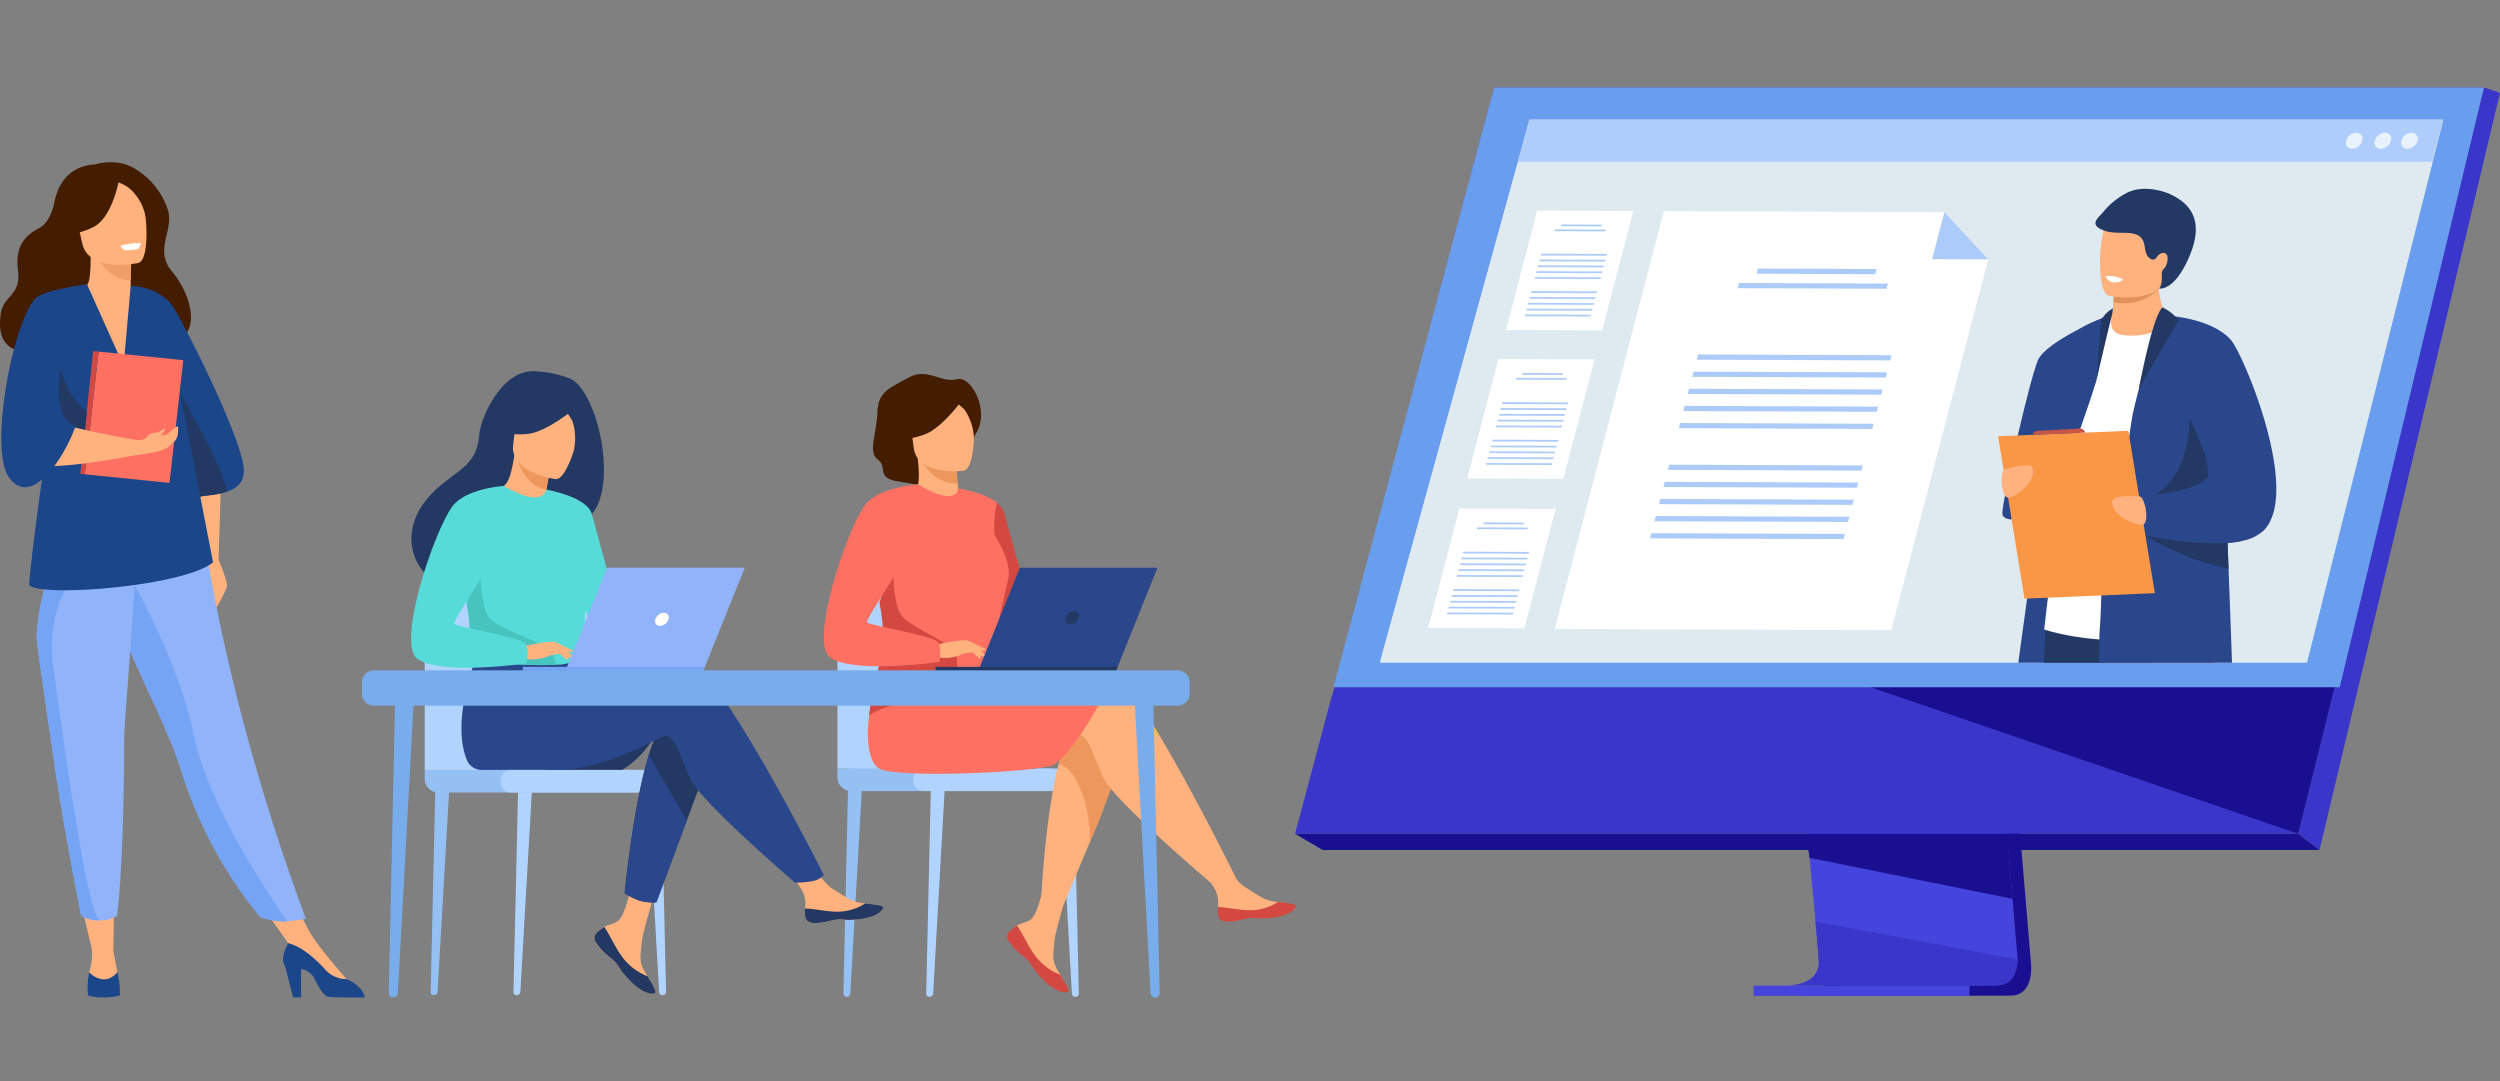 <svg xmlns="http://www.w3.org/2000/svg" xmlns:xlink="http://www.w3.org/1999/xlink" width="400" height="173" viewBox="0 0 400 173">
  <rect x="0" y="0" width="400" height="173" fill="#808080" stroke="none"/>
  <defs>
    <clipPath id="clip-path">
      <rect id="Rectángulo_360480" data-name="Rectángulo 360480" width="400" height="145.602" fill="none"/>
    </clipPath>
  </defs>
  <g id="Grupo_1027063" data-name="Grupo 1027063" transform="translate(-1020 -6085)">
    <rect id="Rectángulo_359687" data-name="Rectángulo 359687" width="400" height="173" transform="translate(1020 6085)" fill="none"/>
    <g id="Grupo_1027062" data-name="Grupo 1027062" transform="translate(1020 6099)">
      <g id="Grupo_1027061" data-name="Grupo 1027061" clip-path="url(#clip-path)">
        <path id="Trazado_770386" data-name="Trazado 770386" d="M155.437,56.273c3.538-3.53.183-10.28-2.347-9.6s-4.684-1.941-7.719-.257-4.916,2.249-4.993,5.579-1.592,6.35.084,7.547-.471,2.944,3.36,3.511,5.475,1.386,7.309-.908,4.306-5.869,4.306-5.869" fill="#441d00"/>
        <path id="Trazado_770387" data-name="Trazado 770387" d="M148.749,145.493H148.7a.508.508,0,0,1-.508-.521l.771-33.948,2.273-.265L149.3,144.975a.55.55,0,0,1-.549.518" fill="#b0d4ff"/>
        <path id="Trazado_770388" data-name="Trazado 770388" d="M135.5,145.493h-.049a.508.508,0,0,1-.508-.521l.771-33.948,2.273-.265-1.938,34.216a.55.55,0,0,1-.549.518" fill="#95c0f4"/>
        <path id="Trazado_770389" data-name="Trazado 770389" d="M172.055,145.493h.049a.508.508,0,0,0,.508-.521l-.771-33.948-2.273-.265,1.938,34.216a.55.55,0,0,0,.549.518" fill="#b0d4ff"/>
        <path id="Trazado_770390" data-name="Trazado 770390" d="M134,108.95V86.031a7.3,7.3,0,0,1,7.3-7.3h16.512a7.3,7.3,0,0,1,7.3,7.3v23.795Z" fill="#b0d4ff"/>
        <path id="Trazado_770391" data-name="Trazado 770391" d="M168.072,112.569H136.19A2.193,2.193,0,0,1,134,110.377v-1.426h34.075Z" fill="#95c0f4"/>
        <path id="Trazado_770392" data-name="Trazado 770392" d="M171.892,112.569h-24.12a1.621,1.621,0,0,1-1.621-1.621v-.376a1.621,1.621,0,0,1,1.621-1.621h24.12a1.621,1.621,0,0,1,1.621,1.621v.376a1.621,1.621,0,0,1-1.621,1.621" fill="#b0d4ff"/>
        <path id="Trazado_770393" data-name="Trazado 770393" d="M170.956,103.24a15.352,15.352,0,0,1-5.341,5.706H153.237s19.524-8.847,17.719-5.706" fill="#233862"/>
        <path id="Trazado_770394" data-name="Trazado 770394" d="M162.185,135.4c-.323.37-.651.354-.491.795l.281.117c.295.816,1.111,1.054,2.244,1.964.145.117.192.322.3.421.03.026.066.278.094.3s.258.285.28.3c1.057.974.23.619,2.128,2.6,2.164,2.252,2.616,2.31,3.04,2.1.358-.174.39-.688-.417-2.03l-.117-.2c-.108-.178-.215-.359-.321-.539-.947-1.615-.7-2.373-.479-4.777.182-1.954,3.039-10.915,3.039-10.915l-4.147-.715s-1.249,7.136-2.625,8.235c-.736.586-1.56.593-2.267,1.027q-.075.045-.147.093c-.4.267-.076.842-.4,1.213" fill="#ffb27d"/>
        <path id="Trazado_770395" data-name="Trazado 770395" d="M161.449,135.094a1.143,1.143,0,0,0-.2,1.224l0,.006a8.809,8.809,0,0,0,2.408,2.628c.143.119.269.228.381.33l.087.078.067.06c1.056.974.658,1.2,2.556,3.173,2.165,2.252,3.655,2.292,4.079,2.087.358-.175-.37-1.369-1.178-2.711a9.23,9.23,0,0,1-3.858-2.843c-1.3-1.663-2.172-3.8-3.059-5.037q-.075.045-.147.093a5.405,5.405,0,0,0-1.135.912" fill="#d34942"/>
        <path id="Trazado_770396" data-name="Trazado 770396" d="M195.153,132.286c.256,1.28,1.679.826,3.718.327s1.541-.029,4.442-.35,3.138-.668,3.227-1.1c.079-.383-.559-.671-2.1-.848-.193-.021-.388-.045-.582-.069-1.736-.218-3.008-1.339-4.585-2.259-1.494-.871-3.723-4.422-3.723-4.422l-3.979.315s2.088,3.172,2.9,4.551a4.808,4.808,0,0,1,.39,2.711c-.031.45.2.692.293,1.143" fill="#ffb27d"/>
        <path id="Trazado_770397" data-name="Trazado 770397" d="M199.011,133.073c2.039-.5,1.554.094,4.456-.227s3.78-1.4,3.869-1.835c.079-.383-1.355-.517-2.892-.7l-.015.03a8.179,8.179,0,0,1-4.155,1.292c-1.969.047-4.054-.517-5.413-.495a5.137,5.137,0,0,0,.03,1.362c.256,1.28,2.081,1.066,4.12.568" fill="#d34942"/>
        <path id="Trazado_770398" data-name="Trazado 770398" d="M179.641,107.06l-3.72,10.01-5.736,13.648a4.067,4.067,0,0,0-1.7-.814c-1.162-.336-1.858-.613-1.858-.613s.711-14.635,3.226-22.691a14.364,14.364,0,0,1,2.165-4.682c3.9-4.608,7.623,5.142,7.623,5.142" fill="#ffb27d"/>
        <path id="Trazado_770399" data-name="Trazado 770399" d="M175.922,117.07l3.72-10.01a18.14,18.14,0,0,0-2.979-5.045,27.833,27.833,0,0,0-4.28-.486,5.15,5.15,0,0,0-.364.39,14.357,14.357,0,0,0-2.165,4.681c-.162.519-.316,1.065-.463,1.633,2.977.668,5.146,7.109,4.982,12.524Z" fill="#ed975d"/>
        <path id="Trazado_770400" data-name="Trazado 770400" d="M175.859,91.163c-2.437-.786-9.388.223-16.37,1.59l-1.462-2.411-15.081-1.178s-4.977,11.036-2.252,18.068a2.55,2.55,0,0,0,2.552,1.719h.22s8.976-.006,11.891-.006c7.5,0,15.873-5.155,16.956-5.372,1.773-.355,2.482,3.191,4.255,6.914s17.19,16.782,17.19,16.782a18.108,18.108,0,0,0,2.709-.626c1.017-.381,1.389.054,1.389.054s-16.5-33.761-22-35.534" fill="#ffb27d"/>
        <path id="Trazado_770401" data-name="Trazado 770401" d="M153.95,66.172c.027.009-2.313,1.577-4.239,1.276-1.812-.282-3.753-2.619-3.729-2.627.728-.231,1.364-1.092.856-5.487l.344.029,5.784.486s.071,1.8.255,3.473c.154,1.409.39,2.736.729,2.85" fill="#ffb27d"/>
        <path id="Trazado_770402" data-name="Trazado 770402" d="M152.966,59.849s.071,1.8.255,3.473c-3.176.266-5.174-2.435-6.039-3.959Z" fill="#ed975d"/>
        <path id="Trazado_770403" data-name="Trazado 770403" d="M154.2,61.319s-7.478.964-8.007-3.7-1.849-7.684,2.9-8.5,5.883.863,6.438,2.377.6,9.452-1.334,9.823" fill="#ffb27d"/>
        <path id="Trazado_770404" data-name="Trazado 770404" d="M154.614,49.107s-3.555,5.219-6.612,6.382-4.518.472-4.518.472a12.7,12.7,0,0,0,1.891-4.815,2.289,2.289,0,0,1,1.474-1.791c2.192-.794,6.423-2.022,7.765-.248" fill="#441d00"/>
        <path id="Trazado_770405" data-name="Trazado 770405" d="M151.63,49.524a11.794,11.794,0,0,1,2.73,2.059,9.048,9.048,0,0,1,1.48,4.582s1.155-5.329-.818-7.239c-2.092-2.026-3.392.6-3.392.6" fill="#441d00"/>
        <path id="Trazado_770406" data-name="Trazado 770406" d="M141.791,92.184c-3.315,5.38-4.064,15.425-.977,16.856s23.45.635,27.646-.578c4.09-2.59,9.251-13.307,9.251-13.307l-18.659-5.293c-10.1,1.365-17.261,2.322-17.261,2.322" fill="#fe7062"/>
        <path id="Trazado_770407" data-name="Trazado 770407" d="M153.325,64.161s4.079,1.481,6.214,2.275a3.809,3.809,0,0,1,1.138,1.655c.763,2.8,5.313,19.177,5.313,19.177s-3.447,2.714-4.974,1.187-5.17-16.284-5.17-16.284Z" fill="#d34942"/>
        <path id="Trazado_770408" data-name="Trazado 770408" d="M161.3,78.73c-3.512,14.716-1.629,11.3-3.283,12.736a6.371,6.371,0,0,1-3,.649c-4.639.308-12.793-.457-13.1-1.314-1.07-2.966.493-4.081-.4-8.622-.093-.483-1.015-.812-1.15-1.381-.745-3.119-1.469-4.18,1.171-9.191,2.4-4.539,5.14-8.226,5.363-8.093,6.318,3.75,6.425.647,6.425.647s9.188,9.474,7.972,14.569" fill="#fe7062"/>
        <path id="Trazado_770409" data-name="Trazado 770409" d="M153.325,95.366c-4.7,1.871-12.248,3.54-14.262,5.1.848-8.072,3.365-9.382,1.646-18.1l2.237-6.3s-.37,7.015,1.7,8.86,7.135,3.841,8.141,5.383c.485.739.446,4.454.539,5.05" fill="#d34942"/>
        <path id="Trazado_770410" data-name="Trazado 770410" d="M149.7,89.164s4.576-1.019,5.315-.613a10.749,10.749,0,0,1,2.769,2.4c.225.515-1.644-.391-2.253-.554a5.43,5.43,0,0,0-1.943.426,6.465,6.465,0,0,1-3.484.35Z" fill="#ffb27d"/>
        <path id="Trazado_770411" data-name="Trazado 770411" d="M146.9,63.513s-6.406.379-8.533,3.345c-2.994,4.177-8.934,21.975-5.53,24.349,3.834,2.673,17.448.7,17.448.7s.454-2.117-.177-3.142-10.874-2.679-11.347-3.152,5.91-9.219,5.91-10.637S146.9,63.513,146.9,63.513" fill="#fe7062"/>
        <path id="Trazado_770412" data-name="Trazado 770412" d="M155.24,89.825a8.836,8.836,0,0,0,1.273,1.384.938.938,0,0,0,.518.111l-.647-1.163Z" fill="#ffb27d"/>
        <path id="Trazado_770413" data-name="Trazado 770413" d="M155.019,88.551l2.788,1.354a.5.5,0,0,1-.462.178,6.685,6.685,0,0,1-1.209-.332Z" fill="#ffb27d"/>
        <path id="Trazado_770414" data-name="Trazado 770414" d="M156.513,93.338h22.052l6.634-16.5H163.181Z" fill="#2b478b"/>
        <path id="Trazado_770415" data-name="Trazado 770415" d="M172.6,84.856a.765.765,0,0,0-.75-1.05,1.5,1.5,0,0,0-1.351,1.05.764.764,0,0,0,.749,1.05,1.505,1.505,0,0,0,1.352-1.05" fill="#233862"/>
        <path id="Trazado_770416" data-name="Trazado 770416" d="M178.824,92.695H149.7v.643h28.862Z" fill="#233862"/>
        <path id="Trazado_770417" data-name="Trazado 770417" d="M214.988,97.4,241.03,1.579H397.686V0H239.054L213.1,97.191Z" fill="#f1a34f"/>
        <path id="Trazado_770418" data-name="Trazado 770418" d="M317.316,49.268l7.615,90.538s.8,5.489-3.285,5.5c-6.712.016-33.409,0-33.409,0s5.052-1.142,4.991-3.713c-.072-3.03-8.9-93.18-8.9-93.18Z" fill="#1a0f91"/>
        <path id="Trazado_770419" data-name="Trazado 770419" d="M286.071,143.662c1.32,0,26.819.084,33.355,0,2.849-.036,3.348-2.533,3.372-4.149a8.11,8.11,0,0,0-.086-1.348l-.2-2.353-.505-6-.446-5.3-.573-6.809-.482-5.747L315.1,47.625l-32.988-.856s3.718,37.727,6.348,65.19c.294,3.059.573,5.993.831,8.732q.126,1.311.243,2.562c.243,2.6.466,4.984.66,7.091.1,1.11.2,2.142.282,3.087.336,3.7.532,6.069.535,6.518a3.854,3.854,0,0,1-.064.733c-.542,2.886-4.377,2.98-4.873,2.98" fill="#4545dd"/>
        <path id="Trazado_770420" data-name="Trazado 770420" d="M397.429,0,378.881,74.5l-2.539,10.2-8.639,34.7H207.213L239.053,0Z" fill="#3a36c9"/>
        <path id="Trazado_770421" data-name="Trazado 770421" d="M397.43,0,400,.857,371.12,122l-3.417-2.591Z" fill="#3a36c9"/>
        <path id="Trazado_770422" data-name="Trazado 770422" d="M371.121,122h-159.5l-4.4-2.591H367.7Z" fill="#1a0f91"/>
        <rect id="Rectángulo_360479" data-name="Rectángulo 360479" width="34.535" height="1.641" transform="translate(280.573 143.698)" fill="#4545dd"/>
        <path id="Trazado_770423" data-name="Trazado 770423" d="M289.352,122l.178,1.255,32.479,6.561-.446-5.3L321.35,122Z" fill="#1a0f91"/>
        <path id="Trazado_770424" data-name="Trazado 770424" d="M286.071,143.662c1.32,0,26.819.084,33.355,0,2.849-.036,3.348-2.533,3.372-4.149l-32.325-6.082c.336,3.7.532,6.069.535,6.518a3.854,3.854,0,0,1-.064.733c-.542,2.886-4.377,2.98-4.873,2.98" fill="#3a36c9"/>
        <path id="Trazado_770425" data-name="Trazado 770425" d="M297.2,95.234l70.5,24.173,8.639-34.7Z" fill="#1a0f91"/>
        <path id="Trazado_770426" data-name="Trazado 770426" d="M397.43,0H239.053l-25.7,95.965h161Z" fill="#699dee"/>
        <path id="Trazado_770427" data-name="Trazado 770427" d="M220.825,91.807H369.113l16.794-66.9,1.287-5.13,1.1-4.376.879-3.5,1.7-6.758H244.718l-.1.372L242.856,11.9l-.966,3.5-1.207,4.376-1.415,5.13Z" fill="#e9f3fe"/>
        <path id="Trazado_770428" data-name="Trazado 770428" d="M220.825,92.035H369.113l16.794-66.9,1.287-5.13,1.1-4.376.879-3.5,1.7-6.758H244.718l-.1.372-1.759,6.386-.966,3.5-1.207,4.376-1.415,5.13Z" fill="#dee9f0"/>
        <path id="Trazado_770429" data-name="Trazado 770429" d="M242.856,11.9H389.172l1.7-6.758h-146.1l-.159.372Z" fill="#afcdfb"/>
        <path id="Trazado_770430" data-name="Trazado 770430" d="M386.8,8.519a.97.97,0,0,0-.963-1.283,1.752,1.752,0,0,0-1.6,1.283A.969.969,0,0,0,385.2,9.8a1.753,1.753,0,0,0,1.6-1.283" fill="#e9f3fe"/>
        <path id="Trazado_770431" data-name="Trazado 770431" d="M382.541,8.519a.969.969,0,0,0-.963-1.283,1.752,1.752,0,0,0-1.6,1.283.969.969,0,0,0,.963,1.283,1.753,1.753,0,0,0,1.6-1.283" fill="#e9f3fe"/>
        <path id="Trazado_770432" data-name="Trazado 770432" d="M377.952,8.519a.97.97,0,0,0-.963-1.283,1.752,1.752,0,0,0-1.6,1.283.969.969,0,0,0,.962,1.283,1.753,1.753,0,0,0,1.6-1.283" fill="#e9f3fe"/>
        <path id="Trazado_770433" data-name="Trazado 770433" d="M322.921,92.035h14.663c.14-1.146.264-2.357.375-3.621.2-2.266.348-4.7.459-7.241q.041-.877.071-1.769c.029-.756.053-1.522.075-2.291.035-1.306.063-2.627.084-3.956v0c.026-1.694.039-3.4.042-5.1h0c0-.424,0-.849,0-1.272h0c0-.4,0-.795,0-1.191-.013-3.658-.068-7.245-.146-10.581-.168-7.381-.442-13.532-.587-16.489h0c-.059-1.214-.1-1.888-.1-1.888h0c-.033,0-.256.046-.606.13-.257.063-.583.148-.953.262h0c-.335.1-.7.226-1.093.373h0a12.788,12.788,0,0,0-2.042.987l-.031.015a5.893,5.893,0,0,0-2.535,2.77c-.387,1.011-1.293,6.442-2.388,13.656q-.045.309-.093.622c-.579,3.831-1.2,8.129-1.834,12.518-.665,4.65-1.331,9.4-1.943,13.8-.522,3.776-1.007,7.293-1.413,10.269" fill="#2b478b"/>
        <path id="Trazado_770434" data-name="Trazado 770434" d="M327.027,92.035h17.067c.327-1.408.634-2.766.906-4.04a44.062,44.062,0,0,0,1.216-7.934,2.313,2.313,0,0,0-.756-1.728,3.737,3.737,0,0,0-1.223-.722,14.549,14.549,0,0,0-5.674-.5c-.736.046-1.482.118-2.218.207a64.7,64.7,0,0,0-7.822,1.5s-.252,1.019-.549,2.8c-.224,1.335-.473,3.1-.658,5.186-.108,1.212-.194,2.532-.243,3.938q-.021.635-.046,1.3" fill="#233862"/>
        <path id="Trazado_770435" data-name="Trazado 770435" d="M334.909,80.081l.17,1.233.827,5.987.14,1.022.512,3.712h17.787c.138-2.453.266-4.844.29-6.928q0-.347,0-.679c0-3.138-.276-5.465-1.176-6.053-1.019-.665-4.4-.483-8-.042-.359.044-.721.091-1.082.139-2.1.283-4.2.632-5.889.932-.876.156-1.642.3-2.237.413-.841.161-1.343.264-1.343.264" fill="#c65447"/>
        <path id="Trazado_770436" data-name="Trazado 770436" d="M354.639,39.716s-9.771-6.318-16.78-3.087a13.138,13.138,0,0,0-3.3,2.957c-2.533,2.791-7.484,47.136-7.484,47.136s14.053,4.759,27.567-1.615Z" fill="#fff"/>
        <path id="Trazado_770437" data-name="Trazado 770437" d="M337.3,36.469s-9.892,4.054-11.232,7.169-5.694,22.244-5.694,24.487,7.582.5,8.8-3.117c1.014-3,4.433-12.233,6.235-18.07Z" fill="#2b478b"/>
        <path id="Trazado_770438" data-name="Trazado 770438" d="M339.357,39.558A11.125,11.125,0,0,0,347.011,38a22.042,22.042,0,0,1-1.631-5.761c-.009-.069-.016-.134-.022-.2a5.8,5.8,0,0,1-.027-1.32h-5.583s-1.527.7-1.527,1.18q0,.387-.006.741c-.011.642-.037,1.2-.071,1.684a15.263,15.263,0,0,1-.286,2.3s-.682,2.5,1.5,2.929" fill="#ffb27d"/>
        <path id="Trazado_770439" data-name="Trazado 770439" d="M338.145,34.325a7.718,7.718,0,0,0,7.236-2.087c.078-.085.118-.135.118-.135-.045-.022-.092-.042-.141-.063-1.574-.637-5.147-.13-7.143.6-.011.642-.037,1.2-.07,1.684" fill="#e2915a"/>
        <path id="Trazado_770440" data-name="Trazado 770440" d="M346.762,29.8c-.756,4.068-6.005,3.934-8.273,3.679-.638-.071-1.04-.153-1.04-.153-.72-.192-1.121-1.326-1.308-2.811a23.139,23.139,0,0,1,.594-8.356c.747-1.661,2.155-3.456,7.44-2.161s3.557,4.59,2.587,9.8" fill="#ffb27d"/>
        <path id="Trazado_770441" data-name="Trazado 770441" d="M336.538,19.892a12.079,12.079,0,0,1,3.646-2.975c2.988-1.617,6.814.051,6.83.058,4.317,1.9,5.445,5.2,3.156,10.347-2.421,5.441-4.725,4.829-4.725,4.829s.489-.3.445-2c0-.1-.007-.177-.011-.247a1.135,1.135,0,0,1,.36-.927c.536-.479.8-1.927.348-2.33-.541-.486-1.3.105-1.546.559a.662.662,0,0,1-.947.209c-1.344-.849-.471-2.549-1.755-3.588s-3.89-.167-5.816-.995c-2.522-.94-.529-2.186.015-2.94" fill="#233862"/>
        <path id="Trazado_770442" data-name="Trazado 770442" d="M335.844,92.035H357.12c-.152-4.412-.348-9.68-.553-15.013-.053-1.382-.108-2.771-.161-4.148-.025-.584-.046-1.164-.069-1.744-.47-11.844-.937-22.54-1.035-23.116-.224-1.3-.435-2.414-.663-3.377-.669-2.806-1.5-4.344-3.311-5.668-.176-.134-1.625-.863-2.9-1.5-1.043-.517-1.971-.969-2-.982v0h0a2.064,2.064,0,0,0-.689.832,14.056,14.056,0,0,0-.768,1.693,91.512,91.512,0,0,0-2.752,9.176l0,.009V48.2c-.471,1.843-.808,3.278-.9,3.691-.163.695-.378,2.04-.632,3.862v0c-.344,2.486-.754,5.857-1.188,9.684h0q-.067.591-.135,1.192-.076.688-.156,1.392h0c-.016.151-.033.3-.048.452v0c-.167,1.515-.336,3.078-.5,4.668l0,0c-.143,1.311-2.131,2.261-2.269,3.6-.01.1-.02.294-.033.567-.026.565-.056,1.46-.093,2.5-.016.461-.032.95-.05,1.45-.078,2.22-.174,4.653-.283,5.823-.005.055-.01.126-.014.211-.012.234-.023.578-.032,1.01-.017.917-.026,2.229-.029,3.724" fill="#2b478b"/>
        <path id="Trazado_770443" data-name="Trazado 770443" d="M350.358,52.789c.006.027.339,11.977-8.65,13.428s-3.016,1.836-3.016,1.836,16.912-.719,17.191-1.166-5.525-14.1-5.525-14.1" fill="#233862"/>
        <path id="Trazado_770444" data-name="Trazado 770444" d="M342.763,71.347s.169.119.492.328a.1.1,0,0,1,.017.01,42.174,42.174,0,0,0,11.367,4.862q.933.254,1.927.476c-.052-1.383-.107-2.771-.16-4.149a17.183,17.183,0,0,0,2.227-.308c-.023-.182-.048-.364-.071-.546-.754-.309-1.5-.607-2.226-.89-.588-.23-1.158-.449-1.7-.652-2.434-.924-4.238-1.551-4.238-1.551L343.2,71.21Z" fill="#233862"/>
        <path id="Trazado_770445" data-name="Trazado 770445" d="M340.856,71.147s.926.231,2.4.528a.028.028,0,0,1,.015,0,59,59,0,0,0,11.368,1.27c.6-.006,1.194-.03,1.767-.075a17.183,17.183,0,0,0,2.227-.308,6.93,6.93,0,0,0,3.559-1.68c6.071-6.184-3.313-28.377-5.286-30.537-2.3-2.521-6.508-3.406-8.829-3.709l-.28-.036c-.816-.1-1.34-.117-1.369-.118h0s.182.585.487,1.577c.118.385.255.83.406,1.327,1.426,4.67,4.177,13.847,5.39,19.022a13.154,13.154,0,0,1,.574,3.657c-.474,1.768-5.379,2.677-8.486,3.079-1.3.167-2.281.246-2.5.263a.344.344,0,0,0-.046,0l-.18.737-.43,1.768-.423,1.736Z" fill="#2b478b"/>
        <path id="Trazado_770446" data-name="Trazado 770446" d="M323.924,81.785l20.85-.878-4.23-25.984-20.85.878Z" fill="#f99746"/>
        <path id="Trazado_770447" data-name="Trazado 770447" d="M342.252,65.414s-4.059-.283-4.262.663c-.475,2.2,3.489,4.016,4.773,3.892s.423-4.7-.511-4.555" fill="#ffb27d"/>
        <path id="Trazado_770448" data-name="Trazado 770448" d="M320.834,61.077s3.883-1.214,4.3-.341c.972,2.036-2.466,4.714-3.744,4.891s-1.5-4.477-.556-4.55" fill="#ffb27d"/>
        <path id="Trazado_770449" data-name="Trazado 770449" d="M346.006,35.181a7.578,7.578,0,0,1,2.563,2.042s-6.382,11.082-6.353,10.978,2.157-11.6,3.79-13.02" fill="#233862"/>
        <path id="Trazado_770450" data-name="Trazado 770450" d="M338.056,35.337a4.872,4.872,0,0,0-1.883,1.927l-.759,9.675s1.62-7.1,2.445-10.309a5.439,5.439,0,0,0,.2-1.293" fill="#233862"/>
        <path id="Trazado_770451" data-name="Trazado 770451" d="M333.632,55.214a.947.947,0,0,0-1.114-.637c-.949.084-6.281.346-6.281.346s-1.028-.017-.933.642Z" fill="#c65447"/>
        <path id="Trazado_770452" data-name="Trazado 770452" d="M339.748,30.72a2.224,2.224,0,0,1-1.809.435c-.662-.115-1.033-.977-1.033-.977a5.009,5.009,0,0,1,2.842.542" fill="#fff"/>
        <path id="Trazado_770453" data-name="Trazado 770453" d="M240.951,38.807l15.4.057,4.994-19.12-15.4-.057Z" fill="#fff"/>
        <path id="Trazado_770454" data-name="Trazado 770454" d="M249.765,22.2l6.458.024.074-.283-6.458-.024Z" fill="#adcbf9"/>
        <path id="Trazado_770455" data-name="Trazado 770455" d="M248.734,22.985l8.108.03.074-.283-8.108-.03Z" fill="#adcbf9"/>
        <path id="Trazado_770456" data-name="Trazado 770456" d="M246.5,26.876l10.531.039.074-.283-10.531-.039Z" fill="#adcbf9"/>
        <path id="Trazado_770457" data-name="Trazado 770457" d="M246.261,27.808l10.531.039.074-.283-10.531-.039Z" fill="#adcbf9"/>
        <path id="Trazado_770458" data-name="Trazado 770458" d="M246.017,28.74l10.531.039.074-.283-10.531-.039Z" fill="#adcbf9"/>
        <path id="Trazado_770459" data-name="Trazado 770459" d="M245.774,29.673l10.531.039.074-.283-10.531-.039Z" fill="#adcbf9"/>
        <path id="Trazado_770460" data-name="Trazado 770460" d="M245.53,30.6l10.531.039.074-.283L245.6,30.322Z" fill="#adcbf9"/>
        <path id="Trazado_770461" data-name="Trazado 770461" d="M244.938,32.874l10.531.039.074-.283-10.531-.039Z" fill="#adcbf9"/>
        <path id="Trazado_770462" data-name="Trazado 770462" d="M244.694,33.806l10.531.039.074-.283-10.531-.039Z" fill="#adcbf9"/>
        <path id="Trazado_770463" data-name="Trazado 770463" d="M244.451,34.738l10.531.039.074-.283-10.531-.039Z" fill="#adcbf9"/>
        <path id="Trazado_770464" data-name="Trazado 770464" d="M244.207,35.67l10.531.039.074-.283-10.531-.039Z" fill="#adcbf9"/>
        <path id="Trazado_770465" data-name="Trazado 770465" d="M243.964,36.6l10.531.039.074-.283-10.531-.039Z" fill="#adcbf9"/>
        <path id="Trazado_770466" data-name="Trazado 770466" d="M234.745,62.566l15.4.057L255.14,43.5l-15.4-.057Z" fill="#fff"/>
        <path id="Trazado_770467" data-name="Trazado 770467" d="M243.559,45.958l6.458.024.074-.283-6.458-.024Z" fill="#adcbf9"/>
        <path id="Trazado_770468" data-name="Trazado 770468" d="M242.528,46.744l8.108.03.074-.283-8.108-.03Z" fill="#adcbf9"/>
        <path id="Trazado_770469" data-name="Trazado 770469" d="M240.3,50.635l10.531.039.074-.283-10.531-.039Z" fill="#adcbf9"/>
        <path id="Trazado_770470" data-name="Trazado 770470" d="M240.055,51.567l10.531.039.074-.283-10.531-.039Z" fill="#adcbf9"/>
        <path id="Trazado_770471" data-name="Trazado 770471" d="M239.811,52.5l10.531.039.074-.283-10.531-.039Z" fill="#adcbf9"/>
        <path id="Trazado_770472" data-name="Trazado 770472" d="M239.568,53.432l10.531.039.074-.283-10.531-.039Z" fill="#adcbf9"/>
        <path id="Trazado_770473" data-name="Trazado 770473" d="M239.324,54.364l10.531.039.074-.283L239.4,54.081Z" fill="#adcbf9"/>
        <path id="Trazado_770474" data-name="Trazado 770474" d="M238.732,56.633l10.531.039.074-.283-10.531-.039Z" fill="#adcbf9"/>
        <path id="Trazado_770475" data-name="Trazado 770475" d="M238.488,57.565l10.531.039.074-.283-10.531-.039Z" fill="#adcbf9"/>
        <path id="Trazado_770476" data-name="Trazado 770476" d="M238.245,58.5l10.531.039.074-.283-10.531-.039Z" fill="#adcbf9"/>
        <path id="Trazado_770477" data-name="Trazado 770477" d="M238,59.429l10.531.039.074-.283-10.531-.039Z" fill="#adcbf9"/>
        <path id="Trazado_770478" data-name="Trazado 770478" d="M237.758,60.362l10.531.039.074-.283-10.531-.039Z" fill="#adcbf9"/>
        <path id="Trazado_770479" data-name="Trazado 770479" d="M228.5,86.485l15.4.057,5-19.12-15.4-.057Z" fill="#fff"/>
        <path id="Trazado_770480" data-name="Trazado 770480" d="M237.311,69.877l6.458.024.074-.283-6.458-.024Z" fill="#adcbf9"/>
        <path id="Trazado_770481" data-name="Trazado 770481" d="M236.28,70.662l8.108.03.074-.283-8.108-.03Z" fill="#adcbf9"/>
        <path id="Trazado_770482" data-name="Trazado 770482" d="M234.051,74.554l10.531.039.074-.283-10.531-.039Z" fill="#adcbf9"/>
        <path id="Trazado_770483" data-name="Trazado 770483" d="M233.807,75.486l10.531.039.074-.283L233.881,75.2Z" fill="#adcbf9"/>
        <path id="Trazado_770484" data-name="Trazado 770484" d="M233.564,76.418l10.531.039.074-.283-10.531-.039Z" fill="#adcbf9"/>
        <path id="Trazado_770485" data-name="Trazado 770485" d="M233.32,77.351l10.531.039.074-.283-10.531-.039Z" fill="#adcbf9"/>
        <path id="Trazado_770486" data-name="Trazado 770486" d="M233.077,78.283l10.531.039.074-.283L233.151,78Z" fill="#adcbf9"/>
        <path id="Trazado_770487" data-name="Trazado 770487" d="M232.484,80.552l10.531.039.074-.283-10.531-.039Z" fill="#adcbf9"/>
        <path id="Trazado_770488" data-name="Trazado 770488" d="M232.24,81.484l10.531.039.074-.283L232.314,81.2Z" fill="#adcbf9"/>
        <path id="Trazado_770489" data-name="Trazado 770489" d="M232,82.416l10.531.039.074-.283-10.531-.039Z" fill="#adcbf9"/>
        <path id="Trazado_770490" data-name="Trazado 770490" d="M231.753,83.348l10.531.039.074-.283-10.531-.039Z" fill="#adcbf9"/>
        <path id="Trazado_770491" data-name="Trazado 770491" d="M231.51,84.281l10.531.039.074-.283L231.584,84Z" fill="#adcbf9"/>
        <path id="Trazado_770492" data-name="Trazado 770492" d="M248.748,86.646l53.866.2,15.5-59.351L311.1,19.938l-44.884-.166Z" fill="#fff"/>
        <path id="Trazado_770493" data-name="Trazado 770493" d="M281.053,29.8l18.984.07.218-.832-18.985-.07Z" fill="#adcbf9"/>
        <path id="Trazado_770494" data-name="Trazado 770494" d="M278.022,32.112l23.835.088.217-.832-23.835-.088Z" fill="#adcbf9"/>
        <path id="Trazado_770495" data-name="Trazado 770495" d="M271.469,43.551l30.959.114.217-.831-30.959-.115Z" fill="#adcbf9"/>
        <path id="Trazado_770496" data-name="Trazado 770496" d="M270.753,46.292l30.959.114.217-.831L270.97,45.46Z" fill="#adcbf9"/>
        <path id="Trazado_770497" data-name="Trazado 770497" d="M270.037,49.032,301,49.146l.217-.831L270.254,48.2Z" fill="#adcbf9"/>
        <path id="Trazado_770498" data-name="Trazado 770498" d="M269.321,51.773l30.959.114.217-.831-30.959-.115Z" fill="#adcbf9"/>
        <path id="Trazado_770499" data-name="Trazado 770499" d="M268.605,54.514l30.959.114.217-.831-30.959-.115Z" fill="#adcbf9"/>
        <path id="Trazado_770500" data-name="Trazado 770500" d="M266.863,61.183l30.959.114.217-.831-30.959-.115Z" fill="#adcbf9"/>
        <path id="Trazado_770501" data-name="Trazado 770501" d="M266.148,63.924l30.959.114.217-.831-30.959-.115Z" fill="#adcbf9"/>
        <path id="Trazado_770502" data-name="Trazado 770502" d="M265.432,66.664l30.959.114.217-.831-30.959-.115Z" fill="#adcbf9"/>
        <path id="Trazado_770503" data-name="Trazado 770503" d="M264.716,69.4l30.959.114.217-.831-30.959-.115Z" fill="#adcbf9"/>
        <path id="Trazado_770504" data-name="Trazado 770504" d="M264,72.145l30.959.114.217-.831-30.959-.115Z" fill="#adcbf9"/>
        <path id="Trazado_770505" data-name="Trazado 770505" d="M318.117,27.493l-8.982-.033,1.965-7.523Z" fill="#adcbf9"/>
        <path id="Trazado_770506" data-name="Trazado 770506" d="M82.708,145.225H82.66a.509.509,0,0,1-.509-.521l.771-33.446,2.273-.265-1.938,33.714a.55.55,0,0,1-.549.518" fill="#b0d4ff"/>
        <path id="Trazado_770507" data-name="Trazado 770507" d="M69.462,145.225h-.049a.508.508,0,0,1-.508-.521l.771-33.446,2.273-.265-1.938,33.714a.55.55,0,0,1-.549.518" fill="#95c0f4"/>
        <path id="Trazado_770508" data-name="Trazado 770508" d="M106.013,145.225h.049a.508.508,0,0,0,.508-.521l-.771-33.446-2.273-.265,1.938,33.714a.55.55,0,0,0,.549.518" fill="#b0d4ff"/>
        <path id="Trazado_770509" data-name="Trazado 770509" d="M67.956,109.184V86.265a7.3,7.3,0,0,1,7.3-7.3H91.77a7.3,7.3,0,0,1,7.3,7.3V110.06Z" fill="#b0d4ff"/>
        <path id="Trazado_770510" data-name="Trazado 770510" d="M102.03,112.8H70.148a2.193,2.193,0,0,1-2.193-2.192v-1.426H102.03Z" fill="#95c0f4"/>
        <path id="Trazado_770511" data-name="Trazado 770511" d="M105.851,112.8H81.731a1.621,1.621,0,0,1-1.621-1.621v-.376a1.621,1.621,0,0,1,1.621-1.621h24.12a1.621,1.621,0,0,1,1.621,1.621v.376a1.621,1.621,0,0,1-1.621,1.621" fill="#b0d4ff"/>
        <path id="Trazado_770512" data-name="Trazado 770512" d="M104.914,103.473a15.352,15.352,0,0,1-5.341,5.706H87.195s19.524-8.847,17.719-5.706" fill="#233862"/>
        <path id="Trazado_770513" data-name="Trazado 770513" d="M95.408,135.328a1.143,1.143,0,0,0-.2,1.224l0,.006a7.607,7.607,0,0,0,2.4,2.637c.144.116.273.223.385.321l.087.078.067.06c1.056.974.658,1.2,2.556,3.173,2.165,2.252,3.655,2.292,4.079,2.087.358-.175-.37-1.369-1.178-2.711-.039-.065-.077-.13-.117-.2-.108-.178-.215-.36-.321-.539-.947-1.615-.7-2.373-.479-4.778.182-1.953,3.039-10.914,3.039-10.914l-4.147-.715s-1.249,7.136-2.625,8.235c-.736.586-1.56.593-2.267,1.027q-.075.045-.147.093a5.406,5.406,0,0,0-1.135.912" fill="#ffb27d"/>
        <path id="Trazado_770514" data-name="Trazado 770514" d="M95.408,135.328a1.143,1.143,0,0,0-.2,1.224l0,.006a8.809,8.809,0,0,0,2.408,2.628c.143.119.269.228.381.33l.087.078.067.06c1.056.974.658,1.2,2.556,3.173,2.165,2.252,3.655,2.292,4.079,2.087.358-.175-.37-1.369-1.178-2.711a9.23,9.23,0,0,1-3.858-2.843c-1.3-1.663-2.172-3.8-3.059-5.037q-.075.045-.147.093a5.406,5.406,0,0,0-1.135.912" fill="#233862"/>
        <path id="Trazado_770515" data-name="Trazado 770515" d="M128.85,132.738c.256,1.28,2.081,1.067,4.12.568s1.554.1,4.455-.227,3.781-1.4,3.869-1.834c.08-.383-1.354-.518-2.892-.695-.193-.022-.387-.046-.582-.07-1.736-.218-3.007-1.338-4.585-2.258-1.493-.872-3.723-4.423-3.723-4.423l-3.979.316s2.088,3.171,2.9,4.55a4.8,4.8,0,0,1,.39,2.712,5.13,5.13,0,0,0,.031,1.361" fill="#ffb27d"/>
        <path id="Trazado_770516" data-name="Trazado 770516" d="M132.969,133.306c2.039-.5,1.554.094,4.456-.227s3.78-1.4,3.869-1.835c.079-.383-1.355-.517-2.892-.7l-.015.03a8.179,8.179,0,0,1-4.155,1.292c-1.969.047-4.054-.517-5.413-.495a5.137,5.137,0,0,0,.03,1.362c.256,1.28,2.081,1.066,4.12.568" fill="#233862"/>
        <path id="Trazado_770517" data-name="Trazado 770517" d="M113.6,107.294l-3.72,10.01-4.856,13.07a7.871,7.871,0,0,1-2.58-.236,11.2,11.2,0,0,1-2.5-1.215s1.349-14.033,3.864-22.089a14.364,14.364,0,0,1,2.165-4.682c3.9-4.608,7.623,5.142,7.623,5.142" fill="#233862"/>
        <path id="Trazado_770518" data-name="Trazado 770518" d="M109.818,91.4c-2.437-.786-9.388.223-16.37,1.59l-1.462-2.411L76.9,89.4s-4.977,11.036-2.252,18.068a2.55,2.55,0,0,0,2.552,1.719h.22s8.976-.006,11.891-.006c7.5,0,15.873-5.155,16.956-5.372,1.773-.355,2.482,3.191,4.255,6.914s16.665,16.488,16.665,16.488a13.084,13.084,0,0,0,3.234-.332,3.18,3.18,0,0,0,1.389-.877s-16.5-32.83-22-34.6" fill="#2b478b"/>
        <path id="Trazado_770519" data-name="Trazado 770519" d="M91.393,46.661a15.886,15.886,0,0,0-5.349-1.216c-5.715-.768-9.155,7.536-9.357,10.053-.373,4.638-2.826,5.345-6.28,8.249-6.924,5.825-4.894,12.592-1.107,15.107,2.271,1.509,6.276,0,6.276,0,.056.039,10.951-6.091,16.322-9.048,8.051-1.144,4.418-20.56-.505-23.145" fill="#233862"/>
        <path id="Trazado_770520" data-name="Trazado 770520" d="M87.4,67.289c.024.015-2.642.925-4.425.136-1.677-.741-2.947-3.5-2.923-3.5.763-.035,1.6-.7,2.246-5.078l.325.116,5.462,1.966s-.4,1.752-.652,3.421c-.215,1.4-.331,2.743-.033,2.941" fill="#ffb27d"/>
        <path id="Trazado_770521" data-name="Trazado 770521" d="M88.081,60.927s-.4,1.753-.652,3.421c-3.137-.565-4.368-3.69-4.81-5.386Z" fill="#ed975d"/>
        <path id="Trazado_770522" data-name="Trazado 770522" d="M88.894,62.666s-7.473-1-6.777-5.647.2-7.9,5-7.458,5.46,2.355,5.6,3.962-1.867,9.284-3.829,9.143" fill="#ffb27d"/>
        <path id="Trazado_770523" data-name="Trazado 770523" d="M92.451,50.977s-4.784,4.123-8.038,4.455-4.486-.712-4.486-.712A12.71,12.71,0,0,0,83,50.557a2.289,2.289,0,0,1,1.887-1.348c2.323-.2,6.728-.293,7.565,1.768" fill="#233862"/>
        <path id="Trazado_770524" data-name="Trazado 770524" d="M89.461,50.608a11.774,11.774,0,0,1,2.1,2.695,9.035,9.035,0,0,1,.245,4.809s2.494-4.849,1.082-7.2c-1.5-2.5-3.431-.3-3.431-.3" fill="#233862"/>
        <path id="Trazado_770525" data-name="Trazado 770525" d="M93.689,78.3c-.226,15.127-.062,11.966-1.717,13.4a6.364,6.364,0,0,1-3,.649c-4.638.308-12.792-.457-13.1-1.314-1.07-2.966-.315-3.887-1.207-8.428-.094-.483-.209-1.006-.344-1.575-.744-3.119-1.469-4.18,1.172-9.191,2.395-4.539,4.882-8.223,5.106-8.09,6.317,3.75,6.827.6,6.827.6s6.371,6.57,6.26,13.949" fill="#57dbd8"/>
        <path id="Trazado_770526" data-name="Trazado 770526" d="M109.88,117.3l-4.857,13.07a7.872,7.872,0,0,1-2.58-.236,11.2,11.2,0,0,1-2.5-1.214s1.349-14.034,3.864-22.09Z" fill="#2b478b"/>
        <path id="Trazado_770527" data-name="Trazado 770527" d="M87.429,64.348s6.5,1.1,7.264,3.9S99.948,87.5,99.948,87.5s-3.3.593-4.831-.933S89.805,72.4,89.805,72.4Z" fill="#57dbd8"/>
        <path id="Trazado_770528" data-name="Trazado 770528" d="M88.977,92.348c-4.639.308-12.792-.456-13.1-1.314-1.07-2.966-.314-3.887-1.207-8.428l2.237-6.3s-.37,7.015,1.7,8.861,8.471,3.561,9.477,5.1a5.645,5.645,0,0,1,.9,2.078" fill="#47c4be"/>
        <path id="Trazado_770529" data-name="Trazado 770529" d="M83.663,89.4s4.576-1.019,5.315-.613a10.749,10.749,0,0,1,2.769,2.4c.225.515-1.644-.391-2.253-.554a5.43,5.43,0,0,0-1.943.426,6.465,6.465,0,0,1-3.484.35Z" fill="#ffb27d"/>
        <path id="Trazado_770530" data-name="Trazado 770530" d="M80.6,63.747s-6.145.378-8.272,3.345c-2.994,4.177-8.934,21.975-5.53,24.349,3.834,2.673,17.448.7,17.448.7S84.7,90.022,84.067,89,73.193,86.319,72.72,85.846s5.91-9.219,5.91-10.638S80.6,63.747,80.6,63.747" fill="#57dbd8"/>
        <path id="Trazado_770531" data-name="Trazado 770531" d="M89.2,90.059a8.836,8.836,0,0,0,1.273,1.384.937.937,0,0,0,.518.111l-.647-1.163Z" fill="#ffb27d"/>
        <path id="Trazado_770532" data-name="Trazado 770532" d="M88.977,88.785l2.788,1.354a.5.5,0,0,1-.462.178,6.685,6.685,0,0,1-1.209-.332Z" fill="#ffb27d"/>
        <path id="Trazado_770533" data-name="Trazado 770533" d="M90.472,93.338h22.052l6.634-16.5H97.14Z" fill="#91b3fa"/>
        <path id="Trazado_770534" data-name="Trazado 770534" d="M112.783,92.695H83.662v.643h28.862Z" fill="#76a4f4"/>
        <path id="Trazado_770535" data-name="Trazado 770535" d="M106.957,85.09a.764.764,0,0,0-.749-1.05,1.5,1.5,0,0,0-1.351,1.05.764.764,0,0,0,.749,1.05,1.5,1.5,0,0,0,1.351-1.05" fill="#fff"/>
        <path id="Trazado_770536" data-name="Trazado 770536" d="M184.811,145.6h.064a.694.694,0,0,0,.673-.729l-1.02-46.829-3.006-.371,2.563,47.2a.746.746,0,0,0,.726.726" fill="#78acea"/>
        <path id="Trazado_770537" data-name="Trazado 770537" d="M62.936,145.6h-.064a.694.694,0,0,1-.673-.729l1.02-46.829,3.006-.371-2.563,47.2a.747.747,0,0,1-.726.726" fill="#78acea"/>
        <path id="Trazado_770538" data-name="Trazado 770538" d="M188.431,98.906H59.82A1.907,1.907,0,0,1,57.913,97V95.163a1.907,1.907,0,0,1,1.907-1.908H188.431a1.908,1.908,0,0,1,1.908,1.908V97a1.907,1.907,0,0,1-1.908,1.907" fill="#78acea"/>
        <path id="Trazado_770539" data-name="Trazado 770539" d="M158.912,72.569c-.14-.737.281-.386.281-.386a15.247,15.247,0,0,1,.346-5.747c-2.053-1.676-6.214-2.275-6.214-2.275,1.168,3.954,5.587,8.408,5.587,8.408" fill="#fe7062"/>
        <path id="Trazado_770540" data-name="Trazado 770540" d="M34.971,75.553s1.523,3.486,1.334,4.377a21.676,21.676,0,0,1-1.9,3.594l-1.255-7.618Z" fill="#ffb27d"/>
        <path id="Trazado_770541" data-name="Trazado 770541" d="M35.451,59.616l-.48,15.937a1.877,1.877,0,0,1-1.818.353L30.846,62.344Z" fill="#ffb27d"/>
        <path id="Trazado_770542" data-name="Trazado 770542" d="M8.832,17.8s-.547,3.629-2.477,4.644c-2.319,1.22-3.972,2.85-3.477,6.834S.677,33.264.183,35.9s-.434,7.463,6.186,6.021,21.779-.412,23.426-2.557.493-6.6-2.312-9.98.262-6.427-.559-9.578a11.856,11.856,0,0,0-5.873-7.092S11.729,11.36,8.832,17.8" fill="#441d00"/>
        <path id="Trazado_770543" data-name="Trazado 770543" d="M12.558,128.84l2.234,9.408,3.346-.019.122-9.389Z" fill="#ffb27d"/>
        <path id="Trazado_770544" data-name="Trazado 770544" d="M40.7,129.241l6.356,9.007,2.477-3.181L45.71,128Z" fill="#ffb27d"/>
        <path id="Trazado_770545" data-name="Trazado 770545" d="M21.347,34.03c.022.01-.409,10.474-2.2,10.492-.376,0-3.148-7.326-3.5-7.423-1.919-.523-2.188-5.217-2.162-5.222.813-.162,1.047-1.278,1.03-6.075l.366.073L21.05,27.1s-.14,1.943-.145,3.774c0,1.537.089,3,.442,3.159" fill="#ffb27d"/>
        <path id="Trazado_770546" data-name="Trazado 770546" d="M21.05,27.1s-.141,1.943-.145,3.774c-3.455-.1-5.281-3.25-6.03-5Z" fill="#ef9e67"/>
        <path id="Trazado_770547" data-name="Trazado 770547" d="M13.6,26.091S9.7,24.413,8.791,22.1c-.65-1.651-.517-9.428,6.486-9.805,0,0,3.993-1.279,6.8,1.119,1.3,1.107,1.631,2.279.513,8.267l-.2,1.988Z" fill="#441d00"/>
        <path id="Trazado_770548" data-name="Trazado 770548" d="M22.131,28.074s-7.987,1.748-9-3.243-2.724-8.127,2.333-9.453,6.437.376,7.18,1.96,1.538,10.153-.514,10.736" fill="#ffb27d"/>
        <path id="Trazado_770549" data-name="Trazado 770549" d="M19.09,14.52s-1.014,6.3-4.206,7.843-4.836.937-4.836.937a27.644,27.644,0,0,0,.617-7.01s6.208-4.224,8.425-1.77" fill="#441d00"/>
        <path id="Trazado_770550" data-name="Trazado 770550" d="M18.642,15.1a5.6,5.6,0,0,1,3.007,2.014A7.811,7.811,0,0,1,23.308,20.8s.85-4.313-1.461-6.191c-2.452-1.99-3.2.495-3.2.495" fill="#441d00"/>
        <path id="Trazado_770551" data-name="Trazado 770551" d="M14.679,137.722a9.075,9.075,0,0,1-.426,3.857s-.548,2.5,1.91,2.542,3.06-.186,2.782-1.716-.808-4.176-.808-4.176Z" fill="#ffb27d"/>
        <path id="Trazado_770552" data-name="Trazado 770552" d="M14.253,141.579a12.93,12.93,0,0,0-.165,3.7,7.309,7.309,0,0,0,2.494.294,9.214,9.214,0,0,0,2.6-.294,13.657,13.657,0,0,0-.4-3.765s-1.742,2.614-4.524.064" fill="#1c468a"/>
        <path id="Trazado_770553" data-name="Trazado 770553" d="M55.456,142.655s-4.53-5.029-5.921-7.587l-3.369,1.726,7.53,7.072,1.762-.232Z" fill="#ffb27d"/>
        <path id="Trazado_770554" data-name="Trazado 770554" d="M58.334,145.6s-4.868,0-5.7-.093-1.507-1.3-2.411-3.106a3.042,3.042,0,0,0-2.051-1.372v4.558H46.882l-1.217-4.821c-.8-1.474-.119-2.7.446-3.862.79.245,2.648.7,5.824,4.106a4.514,4.514,0,0,0,3.521,1.642.246.246,0,0,0,.05.027c2.782,1.252,2.828,2.921,2.828,2.921" fill="#1c468a"/>
        <path id="Trazado_770555" data-name="Trazado 770555" d="M48.939,133.01s-1.641.283-2.988.386c-.3.023-.584.036-.832.036a14.717,14.717,0,0,1-2.6-.427l-.059-.014c-.344-.081-.607-.148-.705-.173l-.041-.011a69.922,69.922,0,0,1-12.774-23.716q-.161-.51-.339-1.03c-2.513-7.326-7.721-16.52-10.465-24.843-.437-1.325-.829-2.573-1.18-3.753q-.171-.567-.328-1.115a88.172,88.172,0,0,1-3.147-16.572l18.509,5.246s3.008,28.563,16.952,65.986" fill="#91b3fa"/>
        <path id="Trazado_770556" data-name="Trazado 770556" d="M45.951,133.4c-.3.023-.583.036-.832.036a14.615,14.615,0,0,1-2.6-.427l-.059-.014-.705-.173-.042-.011a69.912,69.912,0,0,1-12.773-23.715q-.161-.512-.34-1.031c-2.513-7.326-7.72-16.52-10.465-24.843-.436-1.325-.829-2.573-1.18-3.753-.113-.378-.223-.75-.327-1.115l2.917-2.216s8.763,14.188,11.475,27.54c2.249,11.067,11.929,25.415,14.933,29.722" fill="#76a4f4"/>
        <path id="Trazado_770557" data-name="Trazado 770557" d="M19.849,104.918c.049,6.492-.279,21.42-1.124,27.6a4.4,4.4,0,0,1-2.791.718,4.8,4.8,0,0,1-2.947-.743c-2.122-10.745-3.631-19.636-4.73-27.3-.9-6.287-1.7-11.678-2.318-16.318-.546-4.112,2.9-15.247,2.9-15.247L21.8,72.368c-.216,11.377-1.975,28.776-1.947,32.55" fill="#91b3fa"/>
        <path id="Trazado_770558" data-name="Trazado 770558" d="M15.934,133.237a5.065,5.065,0,0,1-2.947-.743c-2.122-10.745-3.631-19.636-4.73-27.3-.9-6.287-1.7-11.678-2.318-16.318-.546-4.112,2.9-15.247,2.9-15.247l4.391,2.808s-6.228,5.666-4.7,16.377,5.268,38.9,7.4,40.421" fill="#76a4f4"/>
        <path id="Trazado_770559" data-name="Trazado 770559" d="M36.335,64.662a15.269,15.269,0,0,1-2.623.563,16.053,16.053,0,0,0-3.733.75c-2.646,1.2-9.064-34.237-9.064-34.237s4.671.045,6.816,3.425,10.49,20.075,11.232,25.426c.333,2.4-.914,3.494-2.628,4.073" fill="#1c468a"/>
        <path id="Trazado_770560" data-name="Trazado 770560" d="M27.272,60.559c1.041,3.483,2.006,5.735,2.707,5.417a16.1,16.1,0,0,1,3.733-.751,15.215,15.215,0,0,0,2.623-.562c-.725-4.407-8.8-18-8.8-18Z" fill="#233862"/>
        <path id="Trazado_770561" data-name="Trazado 770561" d="M34.089,75.973,26.207,35.4a3.971,3.971,0,0,0-2.637-2.809l-2.655-.853L19.772,44.522,13.93,31.509l-2.436.374S5.88,65.478,4.65,79.539c1.23,2.131,24.758.324,29.439-3.566" fill="#1c468a"/>
        <path id="Trazado_770562" data-name="Trazado 770562" d="M27.121,63.265,13.568,61.891l2.2-19.637,13.553,1.374Z" fill="#fe7062"/>
        <path id="Trazado_770563" data-name="Trazado 770563" d="M15.766,42.254l-.869-.066L12.853,61.81l.715.081Z" fill="#d34942"/>
        <path id="Trazado_770564" data-name="Trazado 770564" d="M4.4,52.374a143.367,143.367,0,0,0,18.61,4.208s3,1.3,1.592,1.653c-.361.091-18.573,4.063-21.273,1.486Z" fill="#ffb27d"/>
        <path id="Trazado_770565" data-name="Trazado 770565" d="M13.907,31.51s-7.119.861-8.318,2.3C1.8,38.354-1.632,57.761,1.337,62.242c3.547,5.353,9.01-3.048,10.723-8,.888-2.566,2.335-18.07,1.847-22.736" fill="#1c468a"/>
        <path id="Trazado_770566" data-name="Trazado 770566" d="M22.111,56.449s1.118-.1,1.331-.461c.424-.715,1.1-.706,1.654-.8s1.188-.707,1.3-.584-.413.8-.7,1.05a2.426,2.426,0,0,0,1-.153c.4-.189,1.792-1.78,1.8-1.1.016,1.65-.111,1.913-1.524,3.079-1.161.958-5.1,1.314-5.1,1.314Z" fill="#ffb27d"/>
        <path id="Trazado_770567" data-name="Trazado 770567" d="M13.887,51.946l-.277,2.788a9.49,9.49,0,0,1-1.551-.489c-3.9-1.562-2.364-9.323-2.364-9.323a13.471,13.471,0,0,0,4.192,7.024" fill="#233862"/>
        <path id="Trazado_770568" data-name="Trazado 770568" d="M19.27,25.331s.369.71.909.714a7.35,7.35,0,0,0,2.018-.26,6.821,6.821,0,0,0,.362-.879,10.484,10.484,0,0,0-3.289.425" fill="#fff"/>
      </g>
    </g>
  </g>
</svg>
